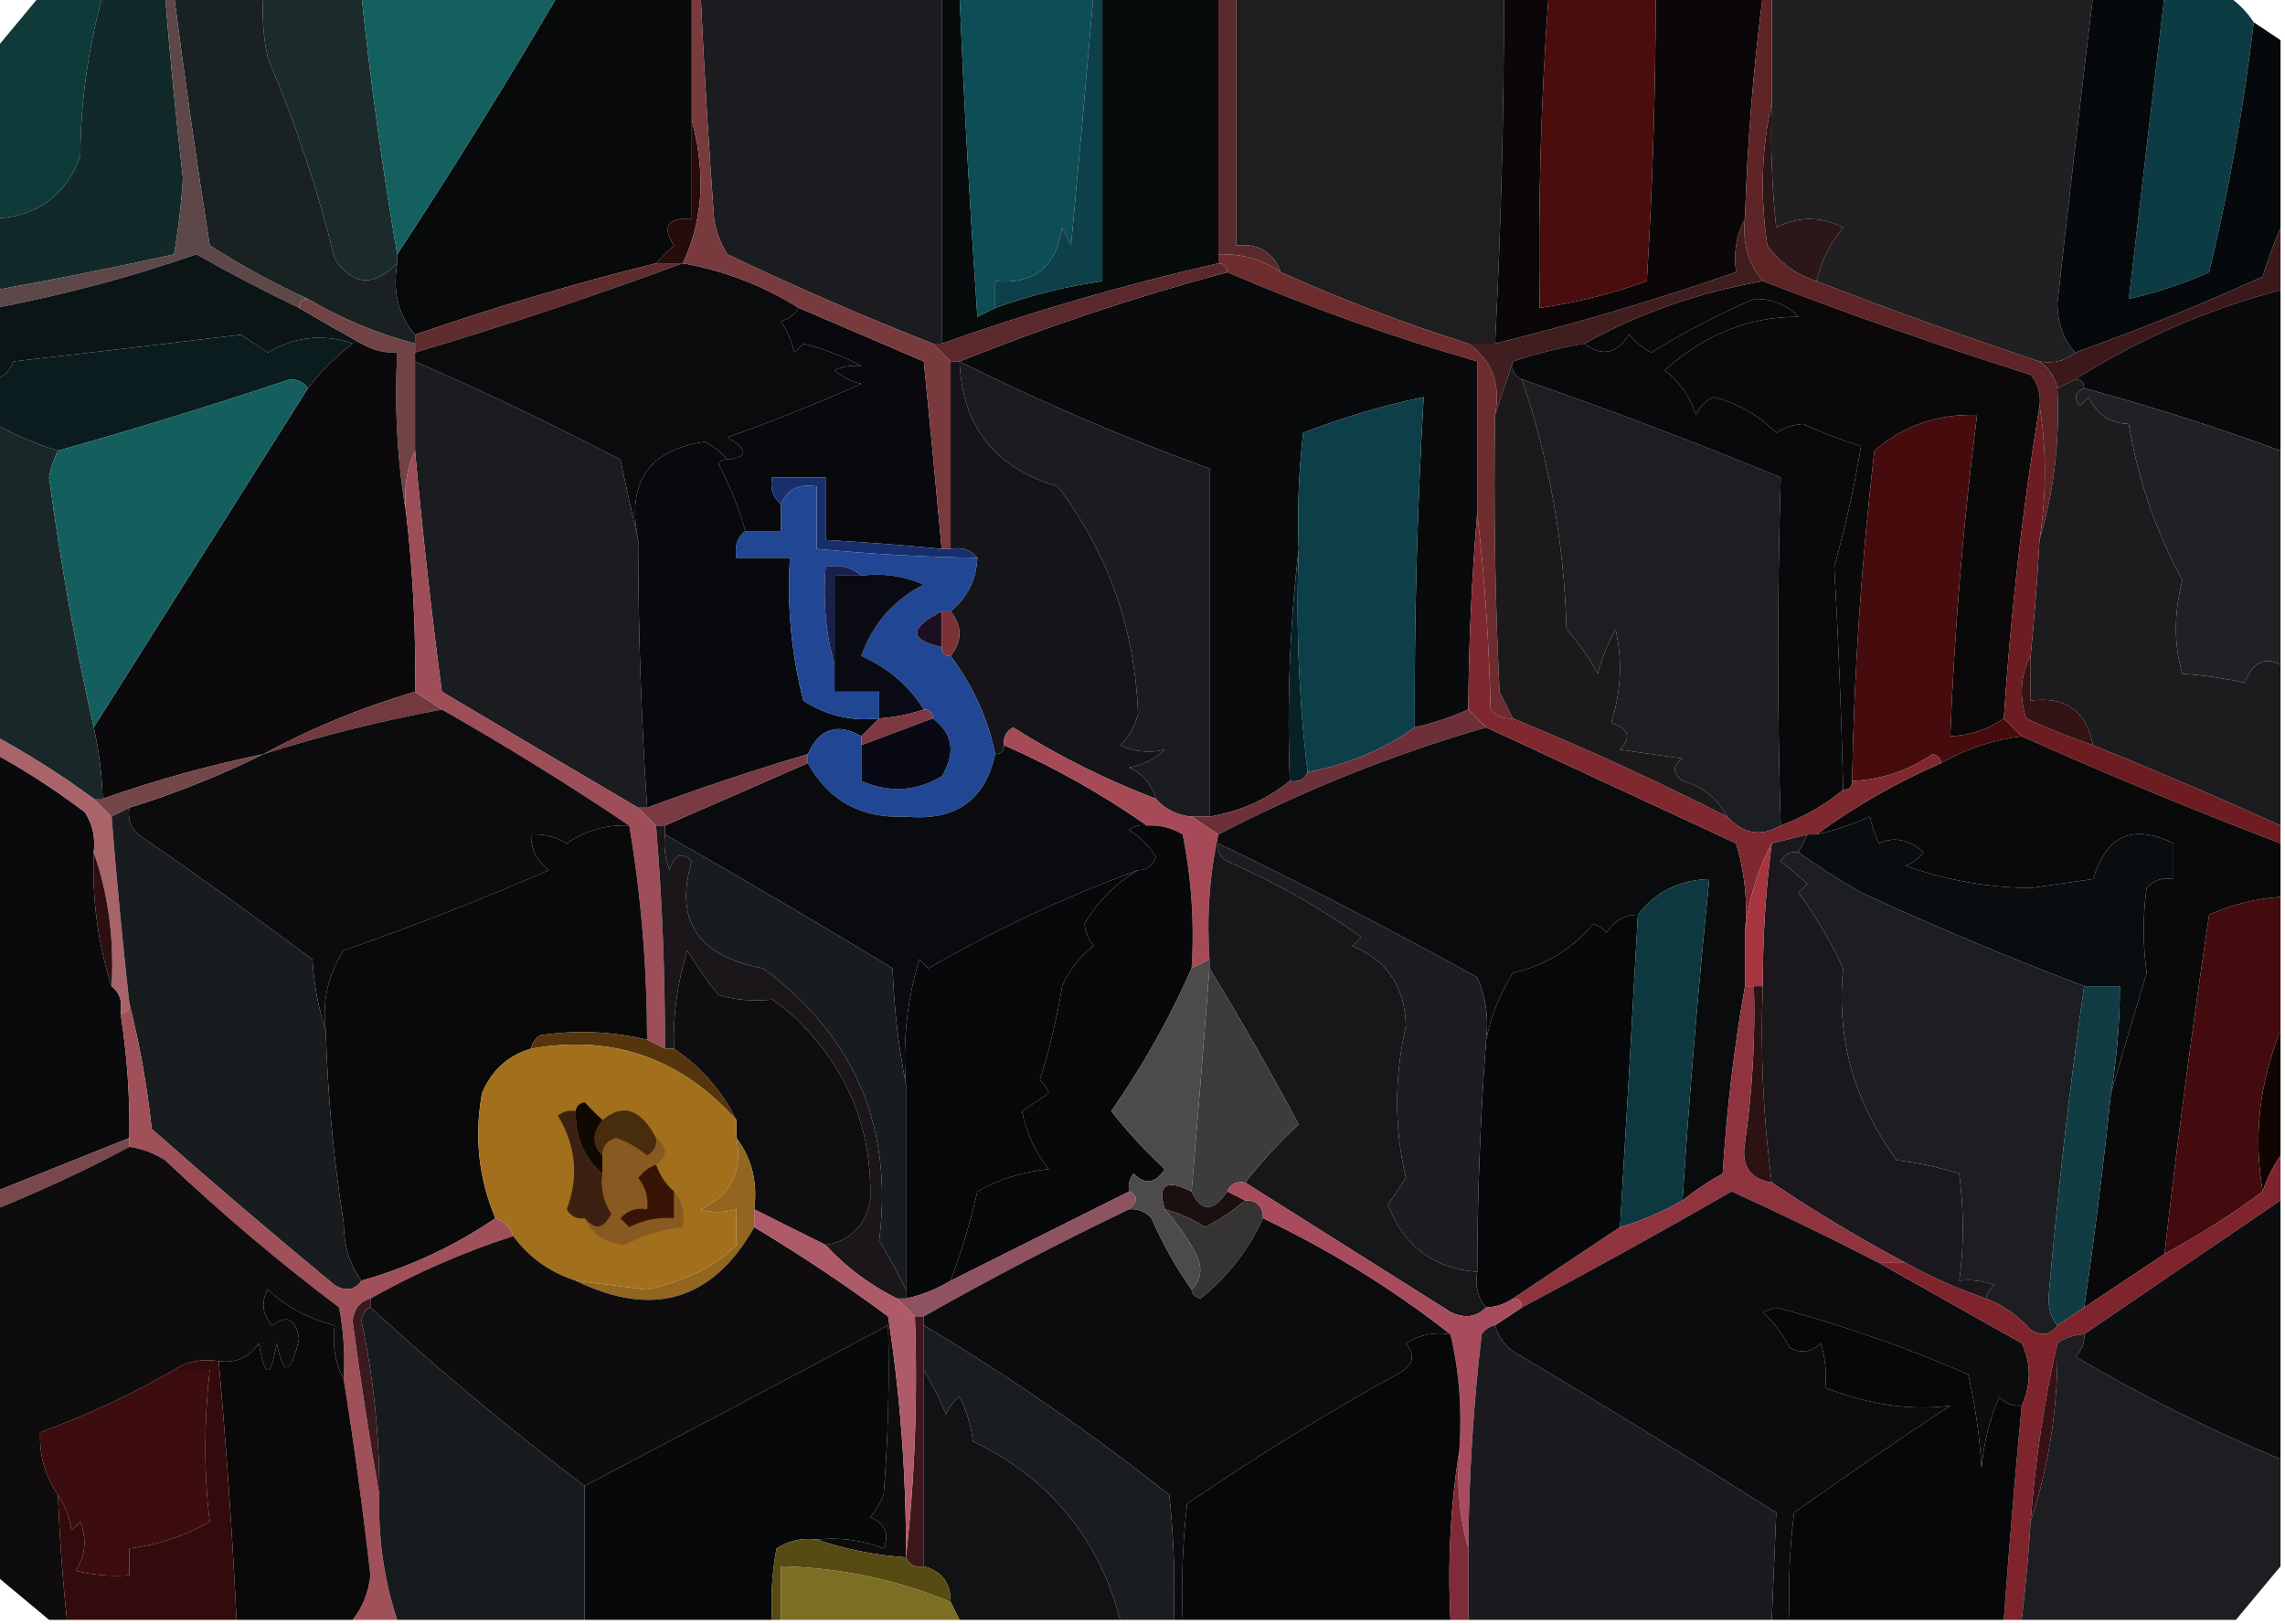 <?xml version="1.0" encoding="UTF-8"?>
<!DOCTYPE svg PUBLIC "-//W3C//DTD SVG 1.1//EN" "http://www.w3.org/Graphics/SVG/1.1/DTD/svg11.dtd">
<svg xmlns="http://www.w3.org/2000/svg" version="1.1" width="256px" height="182px" style="shape-rendering:geometricPrecision; text-rendering:geometricPrecision; image-rendering:optimizeQuality; fill-rule:evenodd; clip-rule:evenodd" xmlns:xlink="http://www.w3.org/1999/xlink">
<g><path style="opacity:1" fill="#1b2a2b" d="M 29.5,-0.5 C 33.167,-0.5 36.833,-0.5 40.5,-0.5C 41.531,9.341 42.864,19.008 44.5,28.5C 44.5,28.833 44.5,29.167 44.5,29.5C 41.867,32.182 39.533,32.015 37.5,29C 35.629,21.336 33.129,13.836 30,6.5C 29.503,4.19 29.337,1.857 29.5,-0.5 Z"/></g>
<g><path style="opacity:1" fill="#08090a" d="M 62.5,-0.5 C 67.5,-0.5 72.5,-0.5 77.5,-0.5C 77.5,4.167 77.5,8.833 77.5,13.5C 77.5,17.167 77.5,20.833 77.5,24.5C 74.795,24.38 74.129,25.38 75.5,27.5C 74.757,28.182 74.091,28.849 73.5,29.5C 64.381,31.762 55.381,34.428 46.5,37.5C 44.631,35.365 43.964,32.698 44.5,29.5C 44.5,29.167 44.5,28.833 44.5,28.5C 50.761,18.973 56.761,9.306 62.5,-0.5 Z"/></g>
<g><path style="opacity:1" fill="#1b1c20" d="M 78.5,-0.5 C 87.5,-0.5 96.5,-0.5 105.5,-0.5C 105.5,12.5 105.5,25.5 105.5,38.5C 105.167,38.5 104.833,38.5 104.5,38.5C 96.698,35.431 89.031,32.098 81.5,28.5C 80.719,27.271 80.219,25.938 80,24.5C 79.389,16.169 78.889,7.836 78.5,-0.5 Z"/></g>
<g><path style="opacity:1" fill="#070b0c" d="M 105.5,-0.5 C 106.167,-0.5 106.833,-0.5 107.5,-0.5C 108.006,11.503 108.673,23.503 109.5,35.5C 110.183,35.137 110.85,34.804 111.5,34.5C 115.397,33.09 119.397,32.09 123.5,31.5C 123.5,20.833 123.5,10.167 123.5,-0.5C 127.833,-0.5 132.167,-0.5 136.5,-0.5C 136.5,9.167 136.5,18.833 136.5,28.5C 136.5,28.833 136.5,29.167 136.5,29.5C 125.98,31.896 115.647,34.896 105.5,38.5C 105.5,25.5 105.5,12.5 105.5,-0.5 Z"/></g>
<g><path style="opacity:1" fill="#1e1d20" d="M 138.5,-0.5 C 148.5,-0.5 158.5,-0.5 168.5,-0.5C 168.5,12.511 168.166,25.511 167.5,38.5C 166.5,38.5 165.5,38.5 164.5,38.5C 157.315,36.218 150.315,33.551 143.5,30.5C 142.656,28.241 140.989,27.241 138.5,27.5C 138.5,18.167 138.5,8.833 138.5,-0.5 Z"/></g>
<g><path style="opacity:1" fill="#201f22" d="M 198.5,-0.5 C 210.5,-0.5 222.5,-0.5 234.5,-0.5C 233.115,10.979 231.782,22.479 230.5,34C 230.547,36.295 231.213,38.129 232.5,39.5C 231.432,40.434 230.099,40.768 228.5,40.5C 220.041,37.682 211.708,34.682 203.5,31.5C 204.014,29.302 205.014,27.302 206.5,25.5C 203.966,24.223 201.466,24.223 199,25.5C 198.501,20.845 198.334,16.178 198.5,11.5C 198.5,7.5 198.5,3.5 198.5,-0.5 Z"/></g>
<g><path style="opacity:0.992" fill="#0b3a43" d="M 242.5,-0.5 C 244.833,-0.5 247.167,-0.5 249.5,-0.5C 250.694,0.272 251.694,1.272 252.5,2.5C 251.39,11.939 249.723,21.273 247.5,30.5C 244.573,31.801 241.573,32.801 238.5,33.5C 239.833,22.167 241.167,10.833 242.5,-0.5 Z"/></g>
<g><path style="opacity:1" fill="#0d4d55" d="M 107.5,-0.5 C 112.5,-0.5 117.5,-0.5 122.5,-0.5C 121.685,8.996 120.851,18.329 120,27.5C 119.667,26.833 119.333,26.167 119,25.5C 118.325,29.898 115.825,31.898 111.5,31.5C 111.5,32.5 111.5,33.5 111.5,34.5C 110.85,34.804 110.183,35.137 109.5,35.5C 108.673,23.503 108.006,11.503 107.5,-0.5 Z"/></g>
<g><path style="opacity:1" fill="#06090b" d="M 234.5,-0.5 C 237.167,-0.5 239.833,-0.5 242.5,-0.5C 241.167,10.833 239.833,22.167 238.5,33.5C 241.573,32.801 244.573,31.801 247.5,30.5C 249.723,21.273 251.39,11.939 252.5,2.5C 253.5,3.167 254.5,3.833 255.5,4.5C 255.5,11.5 255.5,18.5 255.5,25.5C 254.776,27.218 254.109,29.052 253.5,31C 246.625,34.125 239.625,36.959 232.5,39.5C 231.213,38.129 230.547,36.295 230.5,34C 231.782,22.479 233.115,10.979 234.5,-0.5 Z"/></g>
<g><path style="opacity:1" fill="#0e3a39" d="M 4.5,-0.5 C 6.833,-0.5 9.167,-0.5 11.5,-0.5C 9.851,5.532 9.017,11.532 9,17.5C 7.407,21.887 4.241,24.221 -0.5,24.5C -0.5,18.167 -0.5,11.833 -0.5,5.5C 1.137,3.525 2.804,1.525 4.5,-0.5 Z"/></g>
<g><path style="opacity:1" fill="#0b0708" d="M 168.5,-0.5 C 170.167,-0.5 171.833,-0.5 173.5,-0.5C 172.639,11.144 172.305,22.81 172.5,34.5C 176.615,33.905 180.615,32.905 184.5,31.5C 185.15,20.846 185.484,10.179 185.5,-0.5C 189.5,-0.5 193.5,-0.5 197.5,-0.5C 196.421,7.798 195.755,16.131 195.5,24.5C 194.539,26.265 194.205,28.265 194.5,30.5C 185.593,33.581 176.593,36.248 167.5,38.5C 168.166,25.511 168.5,12.511 168.5,-0.5 Z"/></g>
<g><path style="opacity:1" fill="#4b0c0d" d="M 173.5,-0.5 C 177.5,-0.5 181.5,-0.5 185.5,-0.5C 185.484,10.179 185.15,20.846 184.5,31.5C 180.615,32.905 176.615,33.905 172.5,34.5C 172.305,22.81 172.639,11.144 173.5,-0.5 Z"/></g>
<g><path style="opacity:1" fill="#14605e" d="M 40.5,-0.5 C 47.833,-0.5 55.167,-0.5 62.5,-0.5C 56.761,9.306 50.761,18.973 44.5,28.5C 42.864,19.008 41.531,9.341 40.5,-0.5 Z"/></g>
<g><path style="opacity:1" fill="#582a2b" d="M 136.5,-0.5 C 137.167,-0.5 137.833,-0.5 138.5,-0.5C 138.5,8.833 138.5,18.167 138.5,27.5C 140.989,27.241 142.656,28.241 143.5,30.5C 141.442,29.067 139.108,28.4 136.5,28.5C 136.5,18.833 136.5,9.167 136.5,-0.5 Z"/></g>
<g><path style="opacity:1" fill="#112929" d="M 11.5,-0.5 C 13.833,-0.5 16.167,-0.5 18.5,-0.5C 19.042,6.339 19.709,13.172 20.5,20C 20.316,22.865 19.982,25.698 19.5,28.5C 12.85,29.963 6.183,31.297 -0.5,32.5C -0.5,29.833 -0.5,27.167 -0.5,24.5C 4.241,24.221 7.407,21.887 9,17.5C 9.017,11.532 9.851,5.532 11.5,-0.5 Z"/></g>
<g><path style="opacity:1" fill="#0d4049" d="M 122.5,-0.5 C 122.833,-0.5 123.167,-0.5 123.5,-0.5C 123.5,10.167 123.5,20.833 123.5,31.5C 119.397,32.09 115.397,33.09 111.5,34.5C 111.5,33.5 111.5,32.5 111.5,31.5C 115.825,31.898 118.325,29.898 119,25.5C 119.333,26.167 119.667,26.833 120,27.5C 120.851,18.329 121.685,8.996 122.5,-0.5 Z"/></g>
<g><path style="opacity:1" fill="#192123" d="M 19.5,-0.5 C 22.833,-0.5 26.167,-0.5 29.5,-0.5C 29.337,1.857 29.503,4.19 30,6.5C 33.129,13.836 35.629,21.336 37.5,29C 39.533,32.015 41.867,32.182 44.5,29.5C 43.964,32.698 44.631,35.365 46.5,37.5C 46.5,37.833 46.5,38.167 46.5,38.5C 42.277,37.389 38.277,35.722 34.5,33.5C 30.767,31.797 27.1,29.797 23.5,27.5C 22.036,18.18 20.702,8.847 19.5,-0.5 Z"/></g>
<g><path style="opacity:1" fill="#260c0b" d="M 77.5,13.5 C 78.164,15.81 78.497,18.31 78.5,21C 78.388,24.105 77.722,26.938 76.5,29.5C 75.5,29.5 74.5,29.5 73.5,29.5C 74.091,28.849 74.757,28.182 75.5,27.5C 74.129,25.38 74.795,24.38 77.5,24.5C 77.5,20.833 77.5,17.167 77.5,13.5 Z"/></g>
<g><path style="opacity:1" fill="#2b1618" d="M 198.5,11.5 C 198.334,16.178 198.501,20.845 199,25.5C 201.466,24.223 203.966,24.223 206.5,25.5C 205.014,27.302 204.014,29.302 203.5,31.5C 201.284,30.797 199.451,29.464 198,27.5C 197.183,21.984 197.349,16.65 198.5,11.5 Z"/></g>
<g><path style="opacity:1" fill="#5d4748" d="M 18.5,-0.5 C 18.833,-0.5 19.167,-0.5 19.5,-0.5C 20.702,8.847 22.036,18.18 23.5,27.5C 27.1,29.797 30.767,31.797 34.5,33.5C 33.833,33.5 33.5,33.833 33.5,34.5C 29.615,32.64 25.781,30.64 22,28.5C 14.661,31.043 7.161,33.043 -0.5,34.5C -0.5,33.833 -0.5,33.167 -0.5,32.5C 6.183,31.297 12.85,29.963 19.5,28.5C 19.982,25.698 20.316,22.865 20.5,20C 19.709,13.172 19.042,6.339 18.5,-0.5 Z"/></g>
<g><path style="opacity:1" fill="#602d2f" d="M 73.5,29.5 C 74.5,29.5 75.5,29.5 76.5,29.5C 66.68,33.128 56.681,36.461 46.5,39.5C 46.5,39.167 46.5,38.833 46.5,38.5C 46.5,38.167 46.5,37.833 46.5,37.5C 55.381,34.428 64.381,31.762 73.5,29.5 Z"/></g>
<g><path style="opacity:1" fill="#0b1515" d="M 33.5,34.5 C 35.875,35.902 38.209,37.235 40.5,38.5C 40.167,38.5 39.833,38.5 39.5,38.5C 36.237,37.36 33.071,37.694 30,39.5C 29,38.833 28,38.167 27,37.5C 18.553,38.524 10.053,39.524 1.5,40.5C 1.145,41.522 0.478,42.189 -0.5,42.5C -0.5,39.833 -0.5,37.167 -0.5,34.5C 7.161,33.043 14.661,31.043 22,28.5C 25.781,30.64 29.615,32.64 33.5,34.5 Z"/></g>
<g><path style="opacity:1" fill="#3b191a" d="M 255.5,25.5 C 255.5,27.833 255.5,30.167 255.5,32.5C 247.238,34.69 239.572,38.023 232.5,42.5C 231.833,42.833 231.167,43.167 230.5,43.5C 230.218,42.222 229.551,41.222 228.5,40.5C 230.099,40.768 231.432,40.434 232.5,39.5C 239.625,36.959 246.625,34.125 253.5,31C 254.109,29.052 254.776,27.218 255.5,25.5 Z"/></g>
<g><path style="opacity:1" fill="#5e2426" d="M 197.5,-0.5 C 197.833,-0.5 198.167,-0.5 198.5,-0.5C 198.5,3.5 198.5,7.5 198.5,11.5C 197.349,16.65 197.183,21.984 198,27.5C 199.451,29.464 201.284,30.797 203.5,31.5C 211.708,34.682 220.041,37.682 228.5,40.5C 229.551,41.222 230.218,42.222 230.5,43.5C 230.784,49.417 230.117,55.084 228.5,60.5C 229.293,55.327 229.293,50.327 228.5,45.5C 228.67,44.178 228.337,43.011 227.5,42C 217.311,38.772 207.311,35.272 197.5,31.5C 195.852,29.544 195.185,27.211 195.5,24.5C 195.755,16.131 196.421,7.798 197.5,-0.5 Z"/></g>
<g><path style="opacity:1" fill="#6f2c2f" d="M 136.5,29.5 C 136.5,29.167 136.5,28.833 136.5,28.5C 139.108,28.4 141.442,29.067 143.5,30.5C 150.315,33.551 157.315,36.218 164.5,38.5C 167.171,40.347 168.171,43.014 167.5,46.5C 167.334,56.839 167.5,67.172 168,77.5C 168.513,78.527 169.013,79.527 169.5,80.5C 168.504,80.586 167.671,80.252 167,79.5C 166.829,71.989 166.329,64.655 165.5,57.5C 165.5,51.833 165.5,46.167 165.5,40.5C 155.996,37.776 146.663,34.442 137.5,30.5C 137.5,29.833 137.167,29.5 136.5,29.5 Z"/></g>
<g><path style="opacity:1" fill="#08080d" d="M 89.5,34.5 C 94.145,36.488 98.812,38.488 103.5,40.5C 104.2,47.555 104.867,54.555 105.5,61.5C 101.176,61.073 96.842,60.739 92.5,60.5C 92.5,58.167 92.5,55.833 92.5,53.5C 90.5,53.5 88.5,53.5 86.5,53.5C 86.263,54.791 86.596,55.791 87.5,56.5C 87.5,57.5 87.5,58.5 87.5,59.5C 86.167,59.5 84.833,59.5 83.5,59.5C 82.781,56.928 81.781,54.428 80.5,52C 80.728,51.601 81.062,51.435 81.5,51.5C 83.842,51.225 83.842,50.392 81.5,49C 86.625,47.184 91.625,45.184 96.5,43C 95.376,42.751 94.376,42.251 93.5,41.5C 94.262,41.089 95.262,40.923 96.5,41C 94.447,39.92 92.28,39.086 90,38.5C 89.667,38.833 89.333,39.167 89,39.5C 88.691,38.234 88.191,37.067 87.5,36C 88.416,35.722 89.082,35.222 89.5,34.5 Z"/></g>
<g><path style="opacity:1" fill="#0b0809" d="M 197.5,31.5 C 207.311,35.272 217.311,38.772 227.5,42C 228.337,43.011 228.67,44.178 228.5,45.5C 226.592,57.095 225.259,68.762 224.5,80.5C 222.703,81.73 220.703,82.396 218.5,82.5C 218.972,70.446 219.972,58.446 221.5,46.5C 217.077,46.362 213.244,47.695 210,50.5C 208.559,62.796 207.725,75.129 207.5,87.5C 207.5,88.167 207.167,88.5 206.5,88.5C 206.299,80.067 205.966,71.733 205.5,63.5C 206.81,58.791 207.81,54.291 208.5,50C 206.285,49.31 204.118,48.476 202,47.5C 200.893,47.585 199.893,47.919 199,48.5C 197.039,46.526 194.705,45.193 192,44.5C 191.055,44.905 190.388,45.572 190,46.5C 189.347,44.436 188.18,42.769 186.5,41.5C 190.968,37.469 195.968,35.469 201.5,35.5C 200.148,34.104 198.481,33.437 196.5,33.5C 192.523,35.215 188.689,37.215 185,39.5C 184.05,38.978 183.216,38.311 182.5,37.5C 181.12,39.666 179.453,39.999 177.5,38.5C 183.699,35.078 190.366,32.745 197.5,31.5 Z"/></g>
<g><path style="opacity:1" fill="#714344" d="M 33.5,34.5 C 33.5,33.833 33.833,33.5 34.5,33.5C 38.277,35.722 42.277,37.389 46.5,38.5C 46.5,38.833 46.5,39.167 46.5,39.5C 46.5,39.833 46.5,40.167 46.5,40.5C 46.5,43.833 46.5,47.167 46.5,50.5C 45.532,52.607 45.198,54.941 45.5,57.5C 44.51,51.69 44.177,45.69 44.5,39.5C 43.041,39.567 41.708,39.234 40.5,38.5C 38.209,37.235 35.875,35.902 33.5,34.5 Z"/></g>
<g><path style="opacity:1" fill="#090a0c" d="M 137.5,30.5 C 146.663,34.442 155.996,37.776 165.5,40.5C 165.5,46.167 165.5,51.833 165.5,57.5C 164.882,64.817 164.549,72.151 164.5,79.5C 162.579,80.363 160.579,81.029 158.5,81.5C 158.449,69.153 158.783,56.82 159.5,44.5C 154.949,45.432 150.449,46.766 146,48.5C 145.501,52.821 145.334,57.154 145.5,61.5C 144.507,69.984 144.174,78.651 144.5,87.5C 141.947,89.584 138.947,90.917 135.5,91.5C 135.5,78.5 135.5,65.5 135.5,52.5C 125.885,49.022 116.551,45.022 107.5,40.5C 117.204,36.599 127.204,33.265 137.5,30.5 Z"/></g>
<g><path style="opacity:1" fill="#401d1f" d="M 195.5,24.5 C 195.185,27.211 195.852,29.544 197.5,31.5C 190.366,32.745 183.699,35.078 177.5,38.5C 174.779,38.963 172.112,39.63 169.5,40.5C 168.833,42.5 168.167,44.5 167.5,46.5C 168.171,43.014 167.171,40.347 164.5,38.5C 165.5,38.5 166.5,38.5 167.5,38.5C 176.593,36.248 185.593,33.581 194.5,30.5C 194.205,28.265 194.539,26.265 195.5,24.5 Z"/></g>
<g><path style="opacity:1" fill="#0a0a0c" d="M 255.5,32.5 C 255.5,38.5 255.5,44.5 255.5,50.5C 248.272,47.859 240.939,45.526 233.5,43.5C 233.5,42.833 233.167,42.5 232.5,42.5C 239.572,38.023 247.238,34.69 255.5,32.5 Z"/></g>
<g><path style="opacity:1" fill="#0b1c1e" d="M 39.5,38.5 C 37.597,39.947 35.93,41.614 34.5,43.5C 34.083,42.876 33.416,42.543 32.5,42.5C 23.892,45.378 15.226,48.045 6.5,50.5C 4.02,49.758 1.687,48.758 -0.5,47.5C -0.5,45.833 -0.5,44.167 -0.5,42.5C 0.478,42.189 1.145,41.522 1.5,40.5C 10.053,39.524 18.553,38.524 27,37.5C 28,38.167 29,38.833 30,39.5C 33.071,37.694 36.237,37.36 39.5,38.5 Z"/></g>
<g><path style="opacity:1" fill="#0b0b0d" d="M 76.5,29.5 C 81.144,30.32 85.477,31.987 89.5,34.5C 89.082,35.222 88.416,35.722 87.5,36C 88.191,37.067 88.691,38.234 89,39.5C 89.333,39.167 89.667,38.833 90,38.5C 92.28,39.086 94.447,39.92 96.5,41C 95.262,40.923 94.262,41.089 93.5,41.5C 94.376,42.251 95.376,42.751 96.5,43C 91.625,45.184 86.625,47.184 81.5,49C 83.842,50.392 83.842,51.225 81.5,51.5C 80.828,50.733 79.995,50.066 79,49.5C 72.663,50.394 70.163,54.06 71.5,60.5C 70.834,57.642 70.167,54.642 69.5,51.5C 61.933,47.549 54.266,43.883 46.5,40.5C 46.5,40.167 46.5,39.833 46.5,39.5C 56.681,36.461 66.68,33.128 76.5,29.5 Z"/></g>
<g><path style="opacity:1" fill="#5b282b" d="M 136.5,29.5 C 137.167,29.5 137.5,29.833 137.5,30.5C 127.204,33.265 117.204,36.599 107.5,40.5C 107.167,40.5 106.833,40.5 106.5,40.5C 105.833,39.833 105.167,39.167 104.5,38.5C 104.833,38.5 105.167,38.5 105.5,38.5C 115.647,34.896 125.98,31.896 136.5,29.5 Z"/></g>
<g><path style="opacity:1" fill="#0b090b" d="M 39.5,38.5 C 39.833,38.5 40.167,38.5 40.5,38.5C 41.708,39.234 43.041,39.567 44.5,39.5C 44.177,45.69 44.51,51.69 45.5,57.5C 46.276,64.137 46.609,70.804 46.5,77.5C 40.515,79.267 34.848,81.6 29.5,84.5C 23.38,85.763 17.38,87.429 11.5,89.5C 11.425,86.794 11.092,84.127 10.5,81.5C 18.5,68.833 26.5,56.167 34.5,43.5C 35.93,41.614 37.597,39.947 39.5,38.5 Z"/></g>
<g><path style="opacity:1" fill="#1a1c1f" d="M 46.5,40.5 C 54.266,43.883 61.933,47.549 69.5,51.5C 70.167,54.642 70.834,57.642 71.5,60.5C 71.501,70.514 71.834,80.514 72.5,90.5C 72.167,90.5 71.833,90.5 71.5,90.5C 64.201,86.221 56.868,81.888 49.5,77.5C 48.319,68.513 47.319,59.513 46.5,50.5C 46.5,47.167 46.5,43.833 46.5,40.5 Z"/></g>
<g><path style="opacity:1" fill="#1d1e22" d="M 170.5,42.5 C 180.245,45.869 189.912,49.536 199.5,53.5C 199.113,66.63 199.113,79.63 199.5,92.5C 197.32,93.794 195.32,93.461 193.5,91.5C 192.439,89.468 190.772,88.134 188.5,87.5C 187.359,86.575 187.359,85.741 188.5,85C 186.167,84.667 183.833,84.333 181.5,84C 182.815,82.605 182.481,81.605 180.5,81C 181.622,77.591 181.789,74.091 181,70.5C 180.138,72.087 179.471,73.754 179,75.5C 178.028,73.695 176.861,72.028 175.5,70.5C 175.241,60.867 173.574,51.533 170.5,42.5 Z"/></g>
<g><path style="opacity:1" fill="#1c191b" d="M 169.5,40.5 C 169.328,41.492 169.662,42.158 170.5,42.5C 173.574,51.533 175.241,60.867 175.5,70.5C 176.861,72.028 178.028,73.695 179,75.5C 179.471,73.754 180.138,72.087 181,70.5C 181.789,74.091 181.622,77.591 180.5,81C 182.481,81.605 182.815,82.605 181.5,84C 183.833,84.333 186.167,84.667 188.5,85C 187.359,85.741 187.359,86.575 188.5,87.5C 190.772,88.134 192.439,89.468 193.5,91.5C 185.692,87.538 177.692,83.871 169.5,80.5C 169.013,79.527 168.513,78.527 168,77.5C 167.5,67.172 167.334,56.839 167.5,46.5C 168.167,44.5 168.833,42.5 169.5,40.5 Z"/></g>
<g><path style="opacity:1" fill="#1c1b1e" d="M 232.5,42.5 C 233.167,42.5 233.5,42.833 233.5,43.5C 232.475,43.897 232.308,44.563 233,45.5C 233.333,45.167 233.667,44.833 234,44.5C 234.908,46.439 236.408,47.439 238.5,47.5C 239.491,53.609 241.491,59.443 244.5,65C 243.542,68.757 243.542,72.257 244.5,75.5C 246.796,75.653 249.129,75.987 251.5,76.5C 252.368,74.204 253.702,73.537 255.5,74.5C 255.5,80.5 255.5,86.5 255.5,92.5C 248.554,89.349 241.554,86.349 234.5,83.5C 233.757,79.664 231.424,77.997 227.5,78.5C 227.5,76.833 227.5,75.167 227.5,73.5C 227.927,69.176 228.261,64.842 228.5,60.5C 230.117,55.084 230.784,49.417 230.5,43.5C 231.167,43.167 231.833,42.833 232.5,42.5 Z"/></g>
<g><path style="opacity:1" fill="#783a3d" d="M 77.5,-0.5 C 77.833,-0.5 78.167,-0.5 78.5,-0.5C 78.889,7.836 79.389,16.169 80,24.5C 80.219,25.938 80.719,27.271 81.5,28.5C 89.031,32.098 96.698,35.431 104.5,38.5C 105.167,39.167 105.833,39.833 106.5,40.5C 106.5,47.5 106.5,54.5 106.5,61.5C 106.167,61.5 105.833,61.5 105.5,61.5C 104.867,54.555 104.2,47.555 103.5,40.5C 98.812,38.488 94.145,36.488 89.5,34.5C 85.477,31.987 81.144,30.32 76.5,29.5C 77.722,26.938 78.388,24.105 78.5,21C 78.497,18.31 78.164,15.81 77.5,13.5C 77.5,8.833 77.5,4.167 77.5,-0.5 Z"/></g>
<g><path style="opacity:1" fill="#1a2729" d="M -0.5,47.5 C 1.687,48.758 4.02,49.758 6.5,50.5C 6.018,51.416 5.685,52.416 5.5,53.5C 6.777,63.036 8.443,72.37 10.5,81.5C 11.092,84.127 11.425,86.794 11.5,89.5C 11.167,89.5 10.833,89.5 10.5,89.5C 6.974,86.906 3.308,84.573 -0.5,82.5C -0.5,70.833 -0.5,59.167 -0.5,47.5 Z"/></g>
<g><path style="opacity:1" fill="#1b1c20" d="M 107.5,40.5 C 116.551,45.022 125.885,49.022 135.5,52.5C 135.5,65.5 135.5,78.5 135.5,91.5C 134.833,91.5 134.167,91.5 133.5,91.5C 131.847,91.34 130.514,90.674 129.5,89.5C 129.056,87.887 128.056,86.72 126.5,86C 128.044,85.71 129.377,85.044 130.5,84C 128.775,84.409 127.108,84.242 125.5,83.5C 126.489,82.532 127.156,81.365 127.5,80C 127.164,70.49 124.164,61.99 118.5,54.5C 111.458,52.433 107.792,47.767 107.5,40.5 Z"/></g>
<g><path style="opacity:1" fill="#145f5e" d="M 34.5,43.5 C 26.5,56.167 18.5,68.833 10.5,81.5C 8.443,72.37 6.777,63.036 5.5,53.5C 5.685,52.416 6.018,51.416 6.5,50.5C 15.226,48.045 23.892,45.378 32.5,42.5C 33.416,42.543 34.083,42.876 34.5,43.5 Z"/></g>
<g><path style="opacity:1" fill="#08090c" d="M 81.5,51.5 C 81.062,51.435 80.728,51.601 80.5,52C 81.781,54.428 82.781,56.928 83.5,59.5C 82.596,60.209 82.263,61.209 82.5,62.5C 84.5,62.5 86.5,62.5 88.5,62.5C 88.161,67.93 88.661,73.264 90,78.5C 92.564,80.179 95.398,80.846 98.5,80.5C 97.833,81.167 97.167,81.833 96.5,82.5C 93.803,80.955 91.803,81.621 90.5,84.5C 84.375,86.319 78.375,88.319 72.5,90.5C 71.834,80.514 71.501,70.514 71.5,60.5C 70.163,54.06 72.663,50.394 79,49.5C 79.995,50.066 80.828,50.733 81.5,51.5 Z"/></g>
<g><path style="opacity:1" fill="#151418" d="M 106.5,40.5 C 106.833,40.5 107.167,40.5 107.5,40.5C 107.792,47.767 111.458,52.433 118.5,54.5C 124.164,61.99 127.164,70.49 127.5,80C 127.156,81.365 126.489,82.532 125.5,83.5C 127.108,84.242 128.775,84.409 130.5,84C 129.377,85.044 128.044,85.71 126.5,86C 128.056,86.72 129.056,87.887 129.5,89.5C 123.91,87.372 118.577,84.705 113.5,81.5C 112.702,81.957 112.369,82.624 112.5,83.5C 112.5,84.167 112.167,84.5 111.5,84.5C 110.668,80.499 109.001,76.832 106.5,73.5C 107.833,71.833 107.833,70.167 106.5,68.5C 108.385,66.947 109.385,64.947 109.5,62.5C 108.791,61.596 107.791,61.263 106.5,61.5C 106.5,54.5 106.5,47.5 106.5,40.5 Z"/></g>
<g><path style="opacity:1" fill="#0c3f48" d="M 158.5,81.5 C 154.937,84.024 150.937,85.691 146.5,86.5C 145.507,78.35 145.174,70.017 145.5,61.5C 145.334,57.154 145.501,52.821 146,48.5C 150.449,46.766 154.949,45.432 159.5,44.5C 158.783,56.82 158.449,69.153 158.5,81.5 Z"/></g>
<g><path style="opacity:1" fill="#202124" d="M 233.5,43.5 C 240.939,45.526 248.272,47.859 255.5,50.5C 255.5,58.5 255.5,66.5 255.5,74.5C 253.702,73.537 252.368,74.204 251.5,76.5C 249.129,75.987 246.796,75.653 244.5,75.5C 243.542,72.257 243.542,68.757 244.5,65C 241.491,59.443 239.491,53.609 238.5,47.5C 236.408,47.439 234.908,46.439 234,44.5C 233.667,44.833 233.333,45.167 233,45.5C 232.308,44.563 232.475,43.897 233.5,43.5 Z"/></g>
<g><path style="opacity:1" fill="#192e6c" d="M 105.5,61.5 C 105.833,61.5 106.167,61.5 106.5,61.5C 107.791,61.263 108.791,61.596 109.5,62.5C 103.484,62.407 97.484,62.074 91.5,61.5C 91.5,59.167 91.5,56.833 91.5,54.5C 89.517,54.157 88.183,54.824 87.5,56.5C 86.596,55.791 86.263,54.791 86.5,53.5C 88.5,53.5 90.5,53.5 92.5,53.5C 92.5,55.833 92.5,58.167 92.5,60.5C 96.842,60.739 101.176,61.073 105.5,61.5 Z"/></g>
<g><path style="opacity:1" fill="#062227" d="M 145.5,61.5 C 145.174,70.017 145.507,78.35 146.5,86.5C 146.158,87.338 145.492,87.672 144.5,87.5C 144.174,78.651 144.507,69.984 145.5,61.5 Z"/></g>
<g><path style="opacity:1" fill="#214693" d="M 109.5,62.5 C 109.385,64.947 108.385,66.947 106.5,68.5C 106.167,68.5 105.833,68.5 105.5,68.5C 101.835,70.374 101.835,71.707 105.5,72.5C 105.5,73.167 105.833,73.5 106.5,73.5C 109.001,76.832 110.668,80.499 111.5,84.5C 110.371,89.691 107.037,92.024 101.5,91.5C 96.493,91.737 92.827,89.737 90.5,85.5C 90.5,85.167 90.5,84.833 90.5,84.5C 91.803,81.621 93.803,80.955 96.5,82.5C 96.5,82.833 96.5,83.167 96.5,83.5C 96.5,84.833 96.5,86.167 96.5,87.5C 99.604,88.864 102.604,88.698 105.5,87C 107.1,84.36 106.766,82.193 104.5,80.5C 104.5,79.833 104.167,79.5 103.5,79.5C 101.847,76.856 99.513,74.856 96.5,73.5C 97.774,69.894 100.107,67.227 103.5,65.5C 101.257,64.526 98.924,64.192 96.5,64.5C 95.432,63.566 94.099,63.232 92.5,63.5C 92.185,67.371 92.518,71.038 93.5,74.5C 93.5,75.5 93.5,76.5 93.5,77.5C 95.167,77.5 96.833,77.5 98.5,77.5C 98.5,78.5 98.5,79.5 98.5,80.5C 95.398,80.846 92.564,80.179 90,78.5C 88.661,73.264 88.161,67.93 88.5,62.5C 86.5,62.5 84.5,62.5 82.5,62.5C 82.263,61.209 82.596,60.209 83.5,59.5C 84.833,59.5 86.167,59.5 87.5,59.5C 87.5,58.5 87.5,57.5 87.5,56.5C 88.183,54.824 89.517,54.157 91.5,54.5C 91.5,56.833 91.5,59.167 91.5,61.5C 97.484,62.074 103.484,62.407 109.5,62.5 Z"/></g>
<g><path style="opacity:1" fill="#18204c" d="M 96.5,64.5 C 95.5,64.5 94.5,64.5 93.5,64.5C 93.5,67.833 93.5,71.167 93.5,74.5C 92.518,71.038 92.185,67.371 92.5,63.5C 94.099,63.232 95.432,63.566 96.5,64.5 Z"/></g>
<g><path style="opacity:1" fill="#090a14" d="M 96.5,64.5 C 98.924,64.192 101.257,64.526 103.5,65.5C 100.107,67.227 97.774,69.894 96.5,73.5C 99.513,74.856 101.847,76.856 103.5,79.5C 101.883,80.038 100.216,80.371 98.5,80.5C 98.5,79.5 98.5,78.5 98.5,77.5C 96.833,77.5 95.167,77.5 93.5,77.5C 93.5,76.5 93.5,75.5 93.5,74.5C 93.5,71.167 93.5,67.833 93.5,64.5C 94.5,64.5 95.5,64.5 96.5,64.5 Z"/></g>
<g><path style="opacity:1" fill="#460c0d" d="M 224.5,80.5 C 225.167,81.167 225.833,81.833 226.5,82.5C 223.257,82.914 220.257,83.914 217.5,85.5C 217.44,84.957 217.107,84.624 216.5,84.5C 213.766,86.371 210.766,87.371 207.5,87.5C 207.725,75.129 208.559,62.796 210,50.5C 213.244,47.695 217.077,46.362 221.5,46.5C 219.972,58.446 218.972,70.446 218.5,82.5C 220.703,82.396 222.703,81.73 224.5,80.5 Z"/></g>
<g><path style="opacity:1" fill="#6d1d21" d="M 228.5,45.5 C 229.293,50.327 229.293,55.327 228.5,60.5C 228.261,64.842 227.927,69.176 227.5,73.5C 226.371,75.628 226.204,77.962 227,80.5C 229.45,81.642 231.95,82.642 234.5,83.5C 241.554,86.349 248.554,89.349 255.5,92.5C 255.5,93.167 255.5,93.833 255.5,94.5C 245.715,90.773 236.048,86.773 226.5,82.5C 225.833,81.833 225.167,81.167 224.5,80.5C 225.259,68.762 226.592,57.095 228.5,45.5 Z"/></g>
<g><path style="opacity:1" fill="#1d0f22" d="M 105.5,68.5 C 105.5,69.833 105.5,71.167 105.5,72.5C 101.835,71.707 101.835,70.374 105.5,68.5 Z"/></g>
<g><path style="opacity:1" fill="#7b3135" d="M 105.5,68.5 C 105.833,68.5 106.167,68.5 106.5,68.5C 107.833,70.167 107.833,71.833 106.5,73.5C 105.833,73.5 105.5,73.167 105.5,72.5C 105.5,71.167 105.5,69.833 105.5,68.5 Z"/></g>
<g><path style="opacity:1" fill="#723a3e" d="M 46.5,77.5 C 47.5,78.167 48.5,78.833 49.5,79.5C 42.727,80.758 36.06,82.425 29.5,84.5C 34.848,81.6 40.515,79.267 46.5,77.5 Z"/></g>
<g><path style="opacity:1" fill="#9e4e58" d="M 46.5,50.5 C 47.319,59.513 48.319,68.513 49.5,77.5C 56.868,81.888 64.201,86.221 71.5,90.5C 72.167,91.167 72.833,91.833 73.5,92.5C 74.185,100.816 74.519,109.149 74.5,117.5C 73.833,117.167 73.167,116.833 72.5,116.5C 72.483,108.299 71.817,100.299 70.5,92.5C 63.704,87.93 56.704,83.597 49.5,79.5C 48.5,78.833 47.5,78.167 46.5,77.5C 46.609,70.804 46.276,64.137 45.5,57.5C 45.198,54.941 45.532,52.607 46.5,50.5 Z"/></g>
<g><path style="opacity:1" fill="#341316" d="M 227.5,73.5 C 227.5,75.167 227.5,76.833 227.5,78.5C 231.424,77.997 233.757,79.664 234.5,83.5C 231.95,82.642 229.45,81.642 227,80.5C 226.204,77.962 226.371,75.628 227.5,73.5 Z"/></g>
<g><path style="opacity:1" fill="#7d3841" d="M 103.5,79.5 C 104.167,79.5 104.5,79.833 104.5,80.5C 101.838,81.499 99.172,82.499 96.5,83.5C 96.5,83.167 96.5,82.833 96.5,82.5C 97.167,81.833 97.833,81.167 98.5,80.5C 100.216,80.371 101.883,80.038 103.5,79.5 Z"/></g>
<g><path style="opacity:1" fill="#08090b" d="M 206.5,88.5 C 204.465,90.195 202.132,91.528 199.5,92.5C 199.113,79.63 199.113,66.63 199.5,53.5C 189.912,49.536 180.245,45.869 170.5,42.5C 169.662,42.158 169.328,41.492 169.5,40.5C 172.112,39.63 174.779,38.963 177.5,38.5C 179.453,39.999 181.12,39.666 182.5,37.5C 183.216,38.311 184.05,38.978 185,39.5C 188.689,37.215 192.523,35.215 196.5,33.5C 198.481,33.437 200.148,34.104 201.5,35.5C 195.968,35.469 190.968,37.469 186.5,41.5C 188.18,42.769 189.347,44.436 190,46.5C 190.388,45.572 191.055,44.905 192,44.5C 194.705,45.193 197.039,46.526 199,48.5C 199.893,47.919 200.893,47.585 202,47.5C 204.118,48.476 206.285,49.31 208.5,50C 207.81,54.291 206.81,58.791 205.5,63.5C 205.966,71.733 206.299,80.067 206.5,88.5 Z"/></g>
<g><path style="opacity:1" fill="#0c0b0d" d="M 49.5,79.5 C 56.704,83.597 63.704,87.93 70.5,92.5C 67.951,92.387 65.618,93.054 63.5,94.5C 62.264,93.754 60.931,93.421 59.5,93.5C 59.48,95.143 60.147,96.476 61.5,97.5C 53.917,100.794 46.251,103.794 38.5,106.5C 36.74,109.212 36.073,112.212 36.5,115.5C 35.683,113.031 35.183,110.365 35,107.5C 28.588,102.711 22.088,98.044 15.5,93.5C 14.614,92.675 14.281,91.675 14.5,90.5C 19.735,88.871 24.735,86.871 29.5,84.5C 36.06,82.425 42.727,80.758 49.5,79.5 Z"/></g>
<g><path style="opacity:1" fill="#080914" d="M 104.5,80.5 C 106.766,82.193 107.1,84.36 105.5,87C 102.604,88.698 99.604,88.864 96.5,87.5C 96.5,86.167 96.5,84.833 96.5,83.5C 99.172,82.499 101.838,81.499 104.5,80.5 Z"/></g>
<g><path style="opacity:1" fill="#09090a" d="M 226.5,82.5 C 236.048,86.773 245.715,90.773 255.5,94.5C 255.5,96.5 255.5,98.5 255.5,100.5C 252.67,100.694 250.004,101.361 247.5,102.5C 245.616,115.138 243.949,127.805 242.5,140.5C 239.5,142.5 236.5,144.5 233.5,146.5C 234.664,138.522 235.664,130.522 236.5,122.5C 237.796,118.069 239.129,113.569 240.5,109C 240.06,105.773 240.06,102.606 240.5,99.5C 241.325,98.614 242.325,98.281 243.5,98.5C 243.5,97.167 243.5,95.833 243.5,94.5C 238.965,92.266 235.965,93.599 234.5,98.5C 232.167,98.833 229.833,99.167 227.5,99.5C 222.65,99.448 217.983,98.615 213.5,97C 214.308,96.692 214.975,96.192 215.5,95.5C 213.862,94.042 212.195,93.708 210.5,94.5C 210.002,93.397 209.669,92.397 209.5,91.5C 207.55,92.372 205.55,93.039 203.5,93.5C 207.838,90.329 212.504,87.662 217.5,85.5C 220.257,83.914 223.257,82.914 226.5,82.5 Z"/></g>
<g><path style="opacity:1" fill="#734647" d="M 29.5,84.5 C 24.735,86.871 19.735,88.871 14.5,90.5C 13.833,90.833 13.167,91.167 12.5,91.5C 11.833,90.833 11.167,90.167 10.5,89.5C 10.833,89.5 11.167,89.5 11.5,89.5C 17.38,87.429 23.38,85.763 29.5,84.5 Z"/></g>
<g><path style="opacity:1" fill="#6d3039" d="M 164.5,79.5 C 165.167,80.167 165.833,80.833 166.5,81.5C 156.063,84.532 146.063,88.532 136.5,93.5C 135.5,92.833 134.5,92.167 133.5,91.5C 134.167,91.5 134.833,91.5 135.5,91.5C 138.947,90.917 141.947,89.584 144.5,87.5C 145.492,87.672 146.158,87.338 146.5,86.5C 150.937,85.691 154.937,84.024 158.5,81.5C 160.579,81.029 162.579,80.363 164.5,79.5 Z"/></g>
<g><path style="opacity:1" fill="#0a0b0e" d="M 112.5,83.5 C 118.165,85.997 123.498,88.997 128.5,92.5C 127.761,92.369 127.094,92.536 126.5,93C 127.728,93.779 128.728,94.779 129.5,96C 129.164,97.03 128.497,97.53 127.5,97.5C 119.426,100.451 111.593,104.118 104,108.5C 103.667,108.167 103.333,107.833 103,107.5C 101.621,112.036 101.121,116.703 101.5,121.5C 100.675,117.353 100.175,113.019 100,108.5C 91.527,103.351 83.027,98.351 74.5,93.5C 74.5,93.167 74.5,92.833 74.5,92.5C 79.905,90.15 85.239,87.816 90.5,85.5C 92.827,89.737 96.493,91.737 101.5,91.5C 107.037,92.024 110.371,89.691 111.5,84.5C 112.167,84.5 112.5,84.167 112.5,83.5 Z"/></g>
<g><path style="opacity:1" fill="#0a0b0d" d="M 166.5,81.5 C 175.804,85.827 185.137,90.16 194.5,94.5C 195.487,97.768 195.82,101.102 195.5,104.5C 195.5,106.5 195.5,108.5 195.5,110.5C 194.286,117.307 193.453,124.307 193,131.5C 191.385,132.386 189.885,133.386 188.5,134.5C 189.279,122.487 190.279,110.487 191.5,98.5C 188.101,98.609 185.434,99.942 183.5,102.5C 181.983,102.511 180.816,103.177 180,104.5C 179.586,104.043 179.086,103.709 178.5,103.5C 176.135,106.35 173.135,108.184 169.5,109C 168.033,111.378 167.033,113.878 166.5,116.5C 166.808,114.076 166.474,111.743 165.5,109.5C 155.937,104.219 146.27,99.219 136.5,94.5C 136.5,94.167 136.5,93.833 136.5,93.5C 146.063,88.532 156.063,84.532 166.5,81.5 Z"/></g>
<g><path style="opacity:1" fill="#793a42" d="M 90.5,84.5 C 90.5,84.833 90.5,85.167 90.5,85.5C 85.239,87.816 79.905,90.15 74.5,92.5C 74.167,92.5 73.833,92.5 73.5,92.5C 72.833,91.833 72.167,91.167 71.5,90.5C 71.833,90.5 72.167,90.5 72.5,90.5C 78.375,88.319 84.375,86.319 90.5,84.5 Z"/></g>
<g><path style="opacity:1" fill="#80282f" d="M 165.5,57.5 C 166.329,64.655 166.829,71.989 167,79.5C 167.671,80.252 168.504,80.586 169.5,80.5C 177.692,83.871 185.692,87.538 193.5,91.5C 195.32,93.461 197.32,93.794 199.5,92.5C 202.132,91.528 204.465,90.195 206.5,88.5C 207.167,88.5 207.5,88.167 207.5,87.5C 210.766,87.371 213.766,86.371 216.5,84.5C 217.107,84.624 217.44,84.957 217.5,85.5C 212.504,87.662 207.838,90.329 203.5,93.5C 203.167,93.5 202.833,93.5 202.5,93.5C 201.167,93.833 199.833,94.167 198.5,94.5C 196.881,97.548 195.881,100.881 195.5,104.5C 195.82,101.102 195.487,97.768 194.5,94.5C 185.137,90.16 175.804,85.827 166.5,81.5C 165.833,80.833 165.167,80.167 164.5,79.5C 164.549,72.151 164.882,64.817 165.5,57.5 Z"/></g>
<g><path style="opacity:1" fill="#0a0a0c" d="M -0.5,84.5 C 2.947,86.397 6.28,88.563 9.5,91C 10.38,92.356 10.713,93.856 10.5,95.5C 10.303,100.75 10.969,105.75 12.5,110.5C 13.404,111.209 13.737,112.209 13.5,113.5C 14.229,118.13 14.563,122.797 14.5,127.5C 9.534,129.491 4.534,131.491 -0.5,133.5C -0.5,117.167 -0.5,100.833 -0.5,84.5 Z"/></g>
<g><path style="opacity:1" fill="#0a0d0f" d="M 236.5,122.5 C 237.162,118.534 237.495,114.534 237.5,110.5C 236.167,110.5 234.833,110.5 233.5,110.5C 225.047,107.293 216.713,103.793 208.5,100C 206.007,98.581 203.674,97.081 201.5,95.5C 201.833,94.833 202.167,94.167 202.5,93.5C 202.833,93.5 203.167,93.5 203.5,93.5C 205.55,93.039 207.55,92.372 209.5,91.5C 209.669,92.397 210.002,93.397 210.5,94.5C 212.195,93.708 213.862,94.042 215.5,95.5C 214.975,96.192 214.308,96.692 213.5,97C 217.983,98.615 222.65,99.448 227.5,99.5C 229.833,99.167 232.167,98.833 234.5,98.5C 235.965,93.599 238.965,92.266 243.5,94.5C 243.5,95.833 243.5,97.167 243.5,98.5C 242.325,98.281 241.325,98.614 240.5,99.5C 240.06,102.606 240.06,105.773 240.5,109C 239.129,113.569 237.796,118.069 236.5,122.5 Z"/></g>
<g><path style="opacity:1" fill="#a74a57" d="M 129.5,89.5 C 130.514,90.674 131.847,91.34 133.5,91.5C 134.5,92.167 135.5,92.833 136.5,93.5C 135.514,97.97 135.181,102.637 135.5,107.5C 134.833,107.833 134.167,108.167 133.5,108.5C 133.827,103.456 133.494,98.456 132.5,93.5C 131.264,92.754 129.93,92.421 128.5,92.5C 123.498,88.997 118.165,85.997 112.5,83.5C 112.369,82.624 112.702,81.957 113.5,81.5C 118.577,84.705 123.91,87.372 129.5,89.5 Z"/></g>
<g><path style="opacity:1" fill="#07080a" d="M 127.5,97.5 C 125.034,98.937 123.034,100.937 121.5,103.5C 121.608,104.442 121.941,105.275 122.5,106C 120.951,107.214 119.785,108.714 119,110.5C 118.416,114.095 117.582,117.595 116.5,121C 116.957,121.414 117.291,121.914 117.5,122.5C 116.5,123.167 115.5,123.833 114.5,124.5C 114.98,126.949 115.98,129.115 117.5,131C 114.648,131.269 111.982,132.103 109.5,133.5C 108.708,136.973 107.708,140.306 106.5,143.5C 104.95,144.441 103.284,145.107 101.5,145.5C 101.5,145.167 101.5,144.833 101.5,144.5C 101.5,136.833 101.5,129.167 101.5,121.5C 101.121,116.703 101.621,112.036 103,107.5C 103.333,107.833 103.667,108.167 104,108.5C 111.593,104.118 119.426,100.451 127.5,97.5 Z"/></g>
<g><path style="opacity:1" fill="#1a181c" d="M 202.5,93.5 C 202.167,94.167 201.833,94.833 201.5,95.5C 200.624,95.369 199.957,95.703 199.5,96.5C 200.5,97.333 201.5,98.167 202.5,99C 202.167,99.333 201.833,99.667 201.5,100C 203.446,102.675 205.113,105.508 206.5,108.5C 205.71,116.315 207.71,123.482 212.5,130C 214.891,130.287 217.224,130.787 219.5,131.5C 220.041,135.754 220.041,139.754 219.5,143.5C 220.873,143.343 222.207,143.51 223.5,144C 222.944,144.383 222.611,144.883 222.5,145.5C 219.352,144.424 216.352,143.091 213.5,141.5C 208.334,138.752 203.334,135.752 198.5,132.5C 197.536,125.254 197.203,117.92 197.5,110.5C 197.472,105.138 197.806,99.805 198.5,94.5C 199.833,94.167 201.167,93.833 202.5,93.5 Z"/></g>
<g><path style="opacity:1" fill="#09090a" d="M 70.5,92.5 C 71.817,100.299 72.483,108.299 72.5,116.5C 68.537,115.56 64.537,115.393 60.5,116C 59.944,116.383 59.611,116.883 59.5,117.5C 56.909,118.254 55.076,119.921 54,122.5C 53.118,127.353 53.618,132.019 55.5,136.5C 50.926,139.619 45.926,141.952 40.5,143.5C 39.2,141.777 38.533,139.61 38.5,137C 37.375,129.875 36.708,122.709 36.5,115.5C 36.073,112.212 36.74,109.212 38.5,106.5C 46.251,103.794 53.917,100.794 61.5,97.5C 60.147,96.476 59.48,95.143 59.5,93.5C 60.931,93.421 62.264,93.754 63.5,94.5C 65.618,93.054 67.951,92.387 70.5,92.5 Z"/></g>
<g><path style="opacity:1" fill="#a6353f" d="M 198.5,94.5 C 197.806,99.805 197.472,105.138 197.5,110.5C 197.167,110.5 196.833,110.5 196.5,110.5C 196.167,110.5 195.833,110.5 195.5,110.5C 195.5,108.5 195.5,106.5 195.5,104.5C 195.881,100.881 196.881,97.548 198.5,94.5 Z"/></g>
<g><path style="opacity:1" fill="#1c1e21" d="M 201.5,95.5 C 203.674,97.081 206.007,98.581 208.5,100C 216.713,103.793 225.047,107.293 233.5,110.5C 231.839,122.11 230.505,133.776 229.5,145.5C 229.52,146.726 229.853,147.726 230.5,148.5C 229.749,149.573 228.749,149.74 227.5,149C 226.045,147.374 224.378,146.208 222.5,145.5C 222.611,144.883 222.944,144.383 223.5,144C 222.207,143.51 220.873,143.343 219.5,143.5C 220.041,139.754 220.041,135.754 219.5,131.5C 217.224,130.787 214.891,130.287 212.5,130C 207.71,123.482 205.71,116.315 206.5,108.5C 205.113,105.508 203.446,102.675 201.5,100C 201.833,99.667 202.167,99.333 202.5,99C 201.5,98.167 200.5,97.333 199.5,96.5C 199.957,95.703 200.624,95.369 201.5,95.5 Z"/></g>
<g><path style="opacity:1" fill="#a96469" d="M -0.5,82.5 C 3.308,84.573 6.974,86.906 10.5,89.5C 11.167,90.167 11.833,90.833 12.5,91.5C 13.057,98.511 13.724,105.511 14.5,112.5C 14.5,113.167 14.167,113.5 13.5,113.5C 13.737,112.209 13.404,111.209 12.5,110.5C 12.811,105.234 12.145,100.234 10.5,95.5C 10.713,93.856 10.38,92.356 9.5,91C 6.28,88.563 2.947,86.397 -0.5,84.5C -0.5,83.833 -0.5,83.167 -0.5,82.5 Z"/></g>
<g><path style="opacity:1" fill="#080709" d="M 128.5,92.5 C 129.93,92.421 131.264,92.754 132.5,93.5C 133.494,98.456 133.827,103.456 133.5,108.5C 131.031,114.103 128.031,119.436 124.5,124.5C 126.316,126.817 128.316,128.984 130.5,131C 129.464,132.617 128.297,132.784 127,131.5C 126.536,132.094 126.369,132.761 126.5,133.5C 119.833,136.833 113.167,140.167 106.5,143.5C 107.708,140.306 108.708,136.973 109.5,133.5C 111.982,132.103 114.648,131.269 117.5,131C 115.98,129.115 114.98,126.949 114.5,124.5C 115.5,123.833 116.5,123.167 117.5,122.5C 117.291,121.914 116.957,121.414 116.5,121C 117.582,117.595 118.416,114.095 119,110.5C 119.785,108.714 120.951,107.214 122.5,106C 121.941,105.275 121.608,104.442 121.5,103.5C 123.034,100.937 125.034,98.937 127.5,97.5C 128.497,97.53 129.164,97.03 129.5,96C 128.728,94.779 127.728,93.779 126.5,93C 127.094,92.536 127.761,92.369 128.5,92.5 Z"/></g>
<g><path style="opacity:1" fill="#191c1f" d="M 14.5,90.5 C 14.281,91.675 14.614,92.675 15.5,93.5C 22.088,98.044 28.588,102.711 35,107.5C 35.183,110.365 35.683,113.031 36.5,115.5C 36.708,122.709 37.375,129.875 38.5,137C 38.533,139.61 39.2,141.777 40.5,143.5C 39.749,144.573 38.749,144.74 37.5,144C 30.574,138.285 23.74,132.452 17,126.5C 16.477,121.638 15.644,116.972 14.5,112.5C 13.724,105.511 13.057,98.511 12.5,91.5C 13.167,91.167 13.833,90.833 14.5,90.5 Z"/></g>
<g><path style="opacity:1" fill="#1a161a" d="M 73.5,92.5 C 73.833,92.5 74.167,92.5 74.5,92.5C 74.5,92.833 74.5,93.167 74.5,93.5C 74.343,94.873 74.51,96.207 75,97.5C 75.535,95.73 76.369,95.396 77.5,96.5C 75.521,103.151 78.188,107.151 85.5,108.5C 95.759,116.102 100.092,126.269 98.5,139C 99.606,140.858 100.606,142.692 101.5,144.5C 101.5,144.833 101.5,145.167 101.5,145.5C 101.167,145.5 100.833,145.5 100.5,145.5C 97.437,143.975 94.77,141.975 92.5,139.5C 95.258,139.024 96.925,137.357 97.5,134.5C 97.721,127.155 95.387,120.822 90.5,115.5C 89.315,114.147 87.981,112.98 86.5,112C 84.413,112.218 82.413,112.051 80.5,111.5C 79.151,109.83 77.985,108.164 77,106.5C 75.892,110.086 75.392,113.753 75.5,117.5C 75.167,117.5 74.833,117.5 74.5,117.5C 74.519,109.149 74.185,100.816 73.5,92.5 Z"/></g>
<g><path style="opacity:1" fill="#2d0f12" d="M 10.5,95.5 C 12.145,100.234 12.811,105.234 12.5,110.5C 10.969,105.75 10.303,100.75 10.5,95.5 Z"/></g>
<g><path style="opacity:1" fill="#191c1f" d="M 74.5,93.5 C 83.027,98.351 91.527,103.351 100,108.5C 100.175,113.019 100.675,117.353 101.5,121.5C 101.5,129.167 101.5,136.833 101.5,144.5C 100.606,142.692 99.606,140.858 98.5,139C 100.092,126.269 95.759,116.102 85.5,108.5C 78.188,107.151 75.521,103.151 77.5,96.5C 76.369,95.396 75.535,95.73 75,97.5C 74.51,96.207 74.343,94.873 74.5,93.5 Z"/></g>
<g><path style="opacity:1" fill="#07080a" d="M 183.5,102.5 C 182.867,114.169 182.2,125.836 181.5,137.5C 177.5,140.167 173.5,142.833 169.5,145.5C 168.609,146.11 167.609,146.443 166.5,146.5C 165.566,145.432 165.232,144.099 165.5,142.5C 165.521,133.818 165.854,125.152 166.5,116.5C 167.033,113.878 168.033,111.378 169.5,109C 173.135,108.184 176.135,106.35 178.5,103.5C 179.086,103.709 179.586,104.043 180,104.5C 180.816,103.177 181.983,102.511 183.5,102.5 Z"/></g>
<g><path style="opacity:1" fill="#1b1d20" d="M 136.5,94.5 C 146.27,99.219 155.937,104.219 165.5,109.5C 166.474,111.743 166.808,114.076 166.5,116.5C 165.854,125.152 165.521,133.818 165.5,142.5C 160.64,142.151 157.306,139.651 155.5,135C 156.167,134 156.833,133 157.5,132C 156.205,126.377 156.205,120.71 157.5,115C 157.435,110.619 155.435,107.619 151.5,106C 151.833,105.667 152.167,105.333 152.5,105C 147.834,101.664 142.834,98.831 137.5,96.5C 136.702,96.043 136.369,95.376 136.5,94.5 Z"/></g>
<g><path style="opacity:1" fill="#171619" d="M 136.5,93.5 C 136.5,93.833 136.5,94.167 136.5,94.5C 136.369,95.376 136.702,96.043 137.5,96.5C 142.834,98.831 147.834,101.664 152.5,105C 152.167,105.333 151.833,105.667 151.5,106C 155.435,107.619 157.435,110.619 157.5,115C 156.205,120.71 156.205,126.377 157.5,132C 156.833,133 156.167,134 155.5,135C 157.306,139.651 160.64,142.151 165.5,142.5C 165.232,144.099 165.566,145.432 166.5,146.5C 165.399,147.598 164.066,147.765 162.5,147C 154.805,142.156 147.139,137.323 139.5,132.5C 141.294,130.203 143.294,128.037 145.5,126C 142.303,119.999 138.97,114.165 135.5,108.5C 135.5,108.167 135.5,107.833 135.5,107.5C 135.181,102.637 135.514,97.97 136.5,93.5 Z"/></g>
<g><path style="opacity:1" fill="#56350d" d="M 72.5,116.5 C 73.167,116.833 73.833,117.167 74.5,117.5C 74.833,117.5 75.167,117.5 75.5,117.5C 78.543,119.543 80.876,122.21 82.5,125.5C 76.27,118.545 68.603,115.879 59.5,117.5C 59.611,116.883 59.944,116.383 60.5,116C 64.537,115.393 68.537,115.56 72.5,116.5 Z"/></g>
<g><path style="opacity:1" fill="#0e0e10" d="M 92.5,139.5 C 89.833,138.167 87.167,136.833 84.5,135.5C 84.889,132.447 84.223,129.78 82.5,127.5C 82.5,126.833 82.5,126.167 82.5,125.5C 80.876,122.21 78.543,119.543 75.5,117.5C 75.392,113.753 75.892,110.086 77,106.5C 77.985,108.164 79.151,109.83 80.5,111.5C 82.413,112.051 84.413,112.218 86.5,112C 87.981,112.98 89.315,114.147 90.5,115.5C 95.387,120.822 97.721,127.155 97.5,134.5C 96.925,137.357 95.258,139.024 92.5,139.5 Z"/></g>
<g><path style="opacity:1" fill="#0d383f" d="M 188.5,134.5 C 186.287,135.773 183.954,136.773 181.5,137.5C 182.2,125.836 182.867,114.169 183.5,102.5C 185.434,99.942 188.101,98.609 191.5,98.5C 190.279,110.487 189.279,122.487 188.5,134.5 Z"/></g>
<g><path style="opacity:1" fill="#3c3c3c" d="M 135.5,108.5 C 138.97,114.165 142.303,119.999 145.5,126C 143.294,128.037 141.294,130.203 139.5,132.5C 138.508,132.328 137.842,132.662 137.5,133.5C 135.927,135.836 134.594,135.836 133.5,133.5C 134.194,125.266 134.861,116.933 135.5,108.5 Z"/></g>
<g><path style="opacity:1" fill="#100503" d="M 255.5,115.5 C 255.5,120.167 255.5,124.833 255.5,129.5C 254.655,130.671 253.989,132.005 253.5,133.5C 252.453,127.375 253.119,121.375 255.5,115.5 Z"/></g>
<g><path style="opacity:1" fill="#a26f1d" d="M 82.5,125.5 C 82.5,126.167 82.5,126.833 82.5,127.5C 83.227,131.253 81.893,133.919 78.5,135.5C 79.558,135.906 80.891,135.906 82.5,135.5C 82.5,136.833 82.5,138.167 82.5,139.5C 80.297,141.793 76.963,143.46 72.5,144.5C 69.824,144.163 67.157,143.83 64.5,143.5C 61.6,142.557 59.267,140.89 57.5,138.5C 57.167,137.5 56.5,136.833 55.5,136.5C 53.618,132.019 53.118,127.353 54,122.5C 55.076,119.921 56.909,118.254 59.5,117.5C 68.603,115.879 76.27,118.545 82.5,125.5 Z"/></g>
<g><path style="opacity:1" fill="#472c0e" d="M 73.5,127.5 C 73.631,128.376 73.297,129.043 72.5,129.5C 71.452,128.617 70.285,127.95 69,127.5C 67.97,127.836 67.47,128.503 67.5,129.5C 66.314,128.295 66.314,126.961 67.5,125.5C 69.795,123.584 71.795,124.251 73.5,127.5 Z"/></g>
<g><path style="opacity:1" fill="#110801" d="M 67.5,125.5 C 66.314,126.961 66.314,128.295 67.5,129.5C 67.5,130.167 67.5,130.833 67.5,131.5C 65.464,129.794 64.464,127.461 64.5,124.5C 64.56,123.957 64.893,123.624 65.5,123.5C 66.182,124.243 66.849,124.909 67.5,125.5 Z"/></g>
<g><path style="opacity:1" fill="#2c1212" d="M 196.5,110.5 C 196.833,110.5 197.167,110.5 197.5,110.5C 197.203,117.92 197.536,125.254 198.5,132.5C 196.05,132.126 195.05,130.626 195.5,128C 196.331,122.196 196.665,116.362 196.5,110.5 Z"/></g>
<g><path style="opacity:1" fill="#a05059" d="M 14.5,112.5 C 15.644,116.972 16.477,121.638 17,126.5C 23.74,132.452 30.574,138.285 37.5,144C 38.749,144.74 39.749,144.573 40.5,143.5C 45.926,141.952 50.926,139.619 55.5,136.5C 56.5,136.833 57.167,137.5 57.5,138.5C 51.864,140.322 46.531,142.655 41.5,145.5C 40.351,145.791 39.684,146.624 39.5,148C 40.391,154.661 41.391,161.161 42.5,167.5C 42.352,172.322 43.019,176.988 44.5,181.5C 42.833,181.5 41.167,181.5 39.5,181.5C 40.609,180.121 41.276,178.455 41.5,176.5C 40.647,168.999 39.647,161.666 38.5,154.5C 38.664,151.813 38.497,149.146 38,146.5C 31.207,141.375 24.707,135.875 18.5,130C 17.255,129.209 15.922,128.709 14.5,128.5C 14.5,128.167 14.5,127.833 14.5,127.5C 14.563,122.797 14.229,118.13 13.5,113.5C 14.167,113.5 14.5,113.167 14.5,112.5 Z"/></g>
<g><path style="opacity:1" fill="#3c2113" d="M 64.5,124.5 C 64.464,127.461 65.464,129.794 67.5,131.5C 67.287,133.144 67.62,134.644 68.5,136C 67.648,137.728 66.648,137.895 65.5,136.5C 64.624,136.631 63.957,136.298 63.5,135.5C 64.864,131.848 64.531,128.348 62.5,125C 63.094,124.536 63.761,124.369 64.5,124.5 Z"/></g>
<g><path style="opacity:1" fill="#78484d" d="M 14.5,127.5 C 14.5,127.833 14.5,128.167 14.5,128.5C 9.685,131.072 4.685,133.406 -0.5,135.5C -0.5,134.833 -0.5,134.167 -0.5,133.5C 4.534,131.491 9.534,129.491 14.5,127.5 Z"/></g>
<g><path style="opacity:1" fill="#8f343f" d="M 195.5,110.5 C 195.833,110.5 196.167,110.5 196.5,110.5C 196.665,116.362 196.331,122.196 195.5,128C 195.05,130.626 196.05,132.126 198.5,132.5C 203.334,135.752 208.334,138.752 213.5,141.5C 212.5,141.5 211.5,141.5 210.5,141.5C 205.057,138.695 199.557,136.028 194,133.5C 186.236,137.965 178.403,142.299 170.5,146.5C 170.5,145.833 170.167,145.5 169.5,145.5C 173.5,142.833 177.5,140.167 181.5,137.5C 183.954,136.773 186.287,135.773 188.5,134.5C 189.885,133.386 191.385,132.386 193,131.5C 193.453,124.307 194.286,117.307 195.5,110.5 Z"/></g>
<g><path style="opacity:1" fill="#430b0d" d="M 255.5,100.5 C 255.5,105.5 255.5,110.5 255.5,115.5C 253.119,121.375 252.453,127.375 253.5,133.5C 250.072,136.057 246.405,138.39 242.5,140.5C 243.949,127.805 245.616,115.138 247.5,102.5C 250.004,101.361 252.67,100.694 255.5,100.5 Z"/></g>
<g><path style="opacity:1" fill="#92661f" d="M 82.5,127.5 C 84.223,129.78 84.889,132.447 84.5,135.5C 84.5,136.167 84.5,136.833 84.5,137.5C 79.842,145.718 73.175,147.718 64.5,143.5C 67.157,143.83 69.824,144.163 72.5,144.5C 76.963,143.46 80.297,141.793 82.5,139.5C 82.5,138.167 82.5,136.833 82.5,135.5C 80.891,135.906 79.558,135.906 78.5,135.5C 81.893,133.919 83.227,131.253 82.5,127.5 Z"/></g>
<g><path style="opacity:1" fill="#885920" d="M 73.5,127.5 C 74.833,128.5 74.833,129.5 73.5,130.5C 72.711,130.783 72.044,131.283 71.5,132C 72.337,133.011 72.67,134.178 72.5,135.5C 71.325,135.281 70.325,135.614 69.5,136.5C 69.833,136.833 70.167,137.167 70.5,137.5C 72.071,136.691 73.738,136.357 75.5,136.5C 75.5,135.5 75.5,134.5 75.5,133.5C 76.434,134.568 76.768,135.901 76.5,137.5C 74.213,137.724 72.047,138.391 70,139.5C 67.816,139.302 66.316,138.302 65.5,136.5C 66.648,137.895 67.648,137.728 68.5,136C 67.62,134.644 67.287,133.144 67.5,131.5C 67.5,130.833 67.5,130.167 67.5,129.5C 67.47,128.503 67.97,127.836 69,127.5C 70.285,127.95 71.452,128.617 72.5,129.5C 73.297,129.043 73.631,128.376 73.5,127.5 Z"/></g>
<g><path style="opacity:1" fill="#371406" d="M 73.5,130.5 C 73.932,131.71 74.599,132.71 75.5,133.5C 75.5,134.5 75.5,135.5 75.5,136.5C 73.738,136.357 72.071,136.691 70.5,137.5C 70.167,137.167 69.833,136.833 69.5,136.5C 70.325,135.614 71.325,135.281 72.5,135.5C 72.67,134.178 72.337,133.011 71.5,132C 72.044,131.283 72.711,130.783 73.5,130.5 Z"/></g>
<g><path style="opacity:1" fill="#1b0f0f" d="M 133.5,133.5 C 134.594,135.836 135.927,135.836 137.5,133.5C 138.167,133.833 138.833,134.167 139.5,134.5C 138.166,135.652 136.666,136.652 135,137.5C 133.594,136.586 132.094,135.92 130.5,135.5C 129.65,132.739 130.65,132.072 133.5,133.5 Z"/></g>
<g><path style="opacity:1" fill="#353433" d="M 139.5,134.5 C 140.833,134.5 141.5,135.167 141.5,136.5C 139.889,140.051 137.556,143.051 134.5,145.5C 133.893,145.376 133.56,145.043 133.5,144.5C 134.598,143.399 134.765,142.066 134,140.5C 133.003,138.677 131.836,137.01 130.5,135.5C 132.094,135.92 133.594,136.586 135,137.5C 136.666,136.652 138.166,135.652 139.5,134.5 Z"/></g>
<g><path style="opacity:1" fill="#8e5260" d="M 126.5,133.5 C 127.506,133.938 127.506,134.604 126.5,135.5C 118.641,139.261 110.975,143.261 103.5,147.5C 103.167,147.5 102.833,147.5 102.5,147.5C 101.833,146.833 101.167,146.167 100.5,145.5C 100.833,145.5 101.167,145.5 101.5,145.5C 103.284,145.107 104.95,144.441 106.5,143.5C 113.167,140.167 119.833,136.833 126.5,133.5 Z"/></g>
<g><path style="opacity:1" fill="#113c44" d="M 233.5,110.5 C 234.833,110.5 236.167,110.5 237.5,110.5C 237.495,114.534 237.162,118.534 236.5,122.5C 235.664,130.522 234.664,138.522 233.5,146.5C 232.5,147.167 231.5,147.833 230.5,148.5C 229.853,147.726 229.52,146.726 229.5,145.5C 230.505,133.776 231.839,122.11 233.5,110.5 Z"/></g>
<g><path style="opacity:1" fill="#0f0c0d" d="M 14.5,128.5 C 15.922,128.709 17.255,129.209 18.5,130C 24.707,135.875 31.207,141.375 38,146.5C 38.497,149.146 38.664,151.813 38.5,154.5C 37.539,152.735 37.205,150.735 37.5,148.5C 34.642,147.821 32.142,146.488 30,144.5C 29.22,145.944 29.386,147.277 30.5,148.5C 32.133,147.256 33.133,147.756 33.5,150C 32.599,154.102 31.765,154.269 31,150.5C 30.333,154.5 29.667,154.5 29,150.5C 27.951,152.107 26.451,152.773 24.5,152.5C 22.585,152.216 20.919,152.549 19.5,153.5C 14.737,156.243 9.737,158.577 4.5,160.5C 4.4,163.108 5.067,165.442 6.5,167.5C 6.669,172.181 7.002,176.848 7.5,181.5C 6.833,181.5 6.167,181.5 5.5,181.5C 3.525,179.863 1.525,178.196 -0.5,176.5C -0.5,162.833 -0.5,149.167 -0.5,135.5C 4.685,133.406 9.685,131.072 14.5,128.5 Z"/></g>
<g><path style="opacity:1" fill="#0c0b0d" d="M 126.5,135.5 C 127.496,135.414 128.329,135.748 129,136.5C 130.259,139.356 131.759,142.023 133.5,144.5C 133.56,145.043 133.893,145.376 134.5,145.5C 137.556,143.051 139.889,140.051 141.5,136.5C 149.011,140.085 156.011,144.418 162.5,149.5C 160.712,149.215 159.045,149.548 157.5,150.5C 158.668,151.906 158.335,153.072 156.5,154C 148.448,158.444 140.615,163.278 133,168.5C 132.501,172.821 132.334,177.154 132.5,181.5C 132.167,181.5 131.833,181.5 131.5,181.5C 131.666,176.821 131.499,172.155 131,167.5C 122.211,160.53 113.044,154.197 103.5,148.5C 103.5,148.167 103.5,147.833 103.5,147.5C 110.975,143.261 118.641,139.261 126.5,135.5 Z"/></g>
<g><path style="opacity:1" fill="#4d4a4a" d="M 135.5,107.5 C 135.5,107.833 135.5,108.167 135.5,108.5C 134.861,116.933 134.194,125.266 133.5,133.5C 130.65,132.072 129.65,132.739 130.5,135.5C 131.836,137.01 133.003,138.677 134,140.5C 134.765,142.066 134.598,143.399 133.5,144.5C 131.759,142.023 130.259,139.356 129,136.5C 128.329,135.748 127.496,135.414 126.5,135.5C 127.506,134.604 127.506,133.938 126.5,133.5C 126.369,132.761 126.536,132.094 127,131.5C 128.297,132.784 129.464,132.617 130.5,131C 128.316,128.984 126.316,126.817 124.5,124.5C 128.031,119.436 131.031,114.103 133.5,108.5C 134.167,108.167 134.833,107.833 135.5,107.5 Z"/></g>
<g><path style="opacity:1" fill="#0b0c0e" d="M 210.5,141.5 C 215.771,144.473 221.104,147.473 226.5,150.5C 227.575,152.811 227.575,155.144 226.5,157.5C 225.504,157.586 224.671,157.252 224,156.5C 222.908,159.044 222.241,161.711 222,164.5C 221.793,160.911 221.293,157.411 220.5,154C 213.408,150.914 206.241,148.414 199,146.5C 198.5,146.667 198,146.833 197.5,147C 198.743,148.154 199.743,149.488 200.5,151C 201.784,151.684 202.951,151.517 204,150.5C 204.494,152.134 204.66,153.801 204.5,155.5C 209.468,157.419 214.135,158.086 218.5,157.5C 212.651,161.352 206.817,165.352 201,169.5C 200.501,173.486 200.334,177.486 200.5,181.5C 199.833,181.5 199.167,181.5 198.5,181.5C 198.675,177.459 198.842,173.459 199,169.5C 189.584,163.541 180.084,157.708 170.5,152C 168.937,151.241 167.937,150.074 167.5,148.5C 168.5,147.833 169.5,147.167 170.5,146.5C 178.403,142.299 186.236,137.965 194,133.5C 199.557,136.028 205.057,138.695 210.5,141.5 Z"/></g>
<g><path style="opacity:1" fill="#0e0c0d" d="M 84.5,137.5 C 89.615,140.565 94.615,143.898 99.5,147.5C 100.877,156.447 101.544,165.447 101.5,174.5C 97.96,174.247 94.627,173.581 91.5,172.5C 94.119,172.232 96.619,172.565 99,173.5C 99.658,171.892 99.158,170.725 97.5,170C 98.126,169.25 98.626,168.416 99,167.5C 99.499,161.175 99.666,154.842 99.5,148.5C 88.77,154.216 77.437,160.216 65.5,166.5C 57.208,160.21 49.208,153.543 41.5,146.5C 41.5,146.167 41.5,145.833 41.5,145.5C 46.531,142.655 51.864,140.322 57.5,138.5C 59.267,140.89 61.6,142.557 64.5,143.5C 73.175,147.718 79.842,145.718 84.5,137.5 Z"/></g>
<g><path style="opacity:1" fill="#a84b5c" d="M 137.5,133.5 C 137.842,132.662 138.508,132.328 139.5,132.5C 147.139,137.323 154.805,142.156 162.5,147C 164.066,147.765 165.399,147.598 166.5,146.5C 167.609,146.443 168.609,146.11 169.5,145.5C 170.167,145.5 170.5,145.833 170.5,146.5C 169.5,147.167 168.5,147.833 167.5,148.5C 166.883,148.611 166.383,148.944 166,149.5C 165.066,157.476 164.566,165.476 164.5,173.5C 163.518,170.038 163.185,166.371 163.5,162.5C 163.818,157.968 163.485,153.634 162.5,149.5C 156.011,144.418 149.011,140.085 141.5,136.5C 141.5,135.167 140.833,134.5 139.5,134.5C 138.833,134.167 138.167,133.833 137.5,133.5 Z"/></g>
<g><path style="opacity:1" fill="#7f242c" d="M 255.5,129.5 C 255.5,131.167 255.5,132.833 255.5,134.5C 248.13,139.513 240.796,144.513 233.5,149.5C 232.391,149.557 231.391,149.89 230.5,150.5C 229.022,156.962 228.022,163.628 227.5,170.5C 227.276,174.179 226.942,177.846 226.5,181.5C 225.833,181.5 225.167,181.5 224.5,181.5C 225.073,173.492 225.739,165.492 226.5,157.5C 227.575,155.144 227.575,152.811 226.5,150.5C 221.104,147.473 215.771,144.473 210.5,141.5C 211.5,141.5 212.5,141.5 213.5,141.5C 216.352,143.091 219.352,144.424 222.5,145.5C 224.378,146.208 226.045,147.374 227.5,149C 228.749,149.74 229.749,149.573 230.5,148.5C 231.5,147.833 232.5,147.167 233.5,146.5C 236.5,144.5 239.5,142.5 242.5,140.5C 246.405,138.39 250.072,136.057 253.5,133.5C 253.989,132.005 254.655,130.671 255.5,129.5 Z"/></g>
<g><path style="opacity:1" fill="#3b191f" d="M 41.5,145.5 C 41.5,145.833 41.5,146.167 41.5,146.5C 40.903,146.735 40.57,147.235 40.5,148C 41.859,154.424 42.526,160.924 42.5,167.5C 41.391,161.161 40.391,154.661 39.5,148C 39.684,146.624 40.351,145.791 41.5,145.5 Z"/></g>
<g><path style="opacity:1" fill="#0b0d0f" d="M 255.5,134.5 C 255.5,144.167 255.5,153.833 255.5,163.5C 247.633,160.233 239.966,156.4 232.5,152C 233.252,151.329 233.586,150.496 233.5,149.5C 240.796,144.513 248.13,139.513 255.5,134.5 Z"/></g>
<g><path style="opacity:1" fill="#171b1e" d="M 41.5,146.5 C 49.208,153.543 57.208,160.21 65.5,166.5C 65.5,171.5 65.5,176.5 65.5,181.5C 58.5,181.5 51.5,181.5 44.5,181.5C 43.019,176.988 42.352,172.322 42.5,167.5C 42.526,160.924 41.859,154.424 40.5,148C 40.57,147.235 40.903,146.735 41.5,146.5 Z"/></g>
<g><path style="opacity:1" fill="#07080a" d="M 91.5,172.5 C 89.856,172.286 88.356,172.62 87,173.5C 86.503,176.146 86.336,178.813 86.5,181.5C 79.5,181.5 72.5,181.5 65.5,181.5C 65.5,176.5 65.5,171.5 65.5,166.5C 77.437,160.216 88.77,154.216 99.5,148.5C 99.666,154.842 99.499,161.175 99,167.5C 98.626,168.416 98.126,169.25 97.5,170C 99.158,170.725 99.658,171.892 99,173.5C 96.619,172.565 94.119,172.232 91.5,172.5 Z"/></g>
<g><path style="opacity:1" fill="#0a0809" d="M 38.5,154.5 C 39.647,161.666 40.647,168.999 41.5,176.5C 41.276,178.455 40.609,180.121 39.5,181.5C 35.167,181.5 30.833,181.5 26.5,181.5C 26.032,171.819 25.365,162.152 24.5,152.5C 26.451,152.773 27.951,152.107 29,150.5C 29.667,154.5 30.333,154.5 31,150.5C 31.765,154.269 32.599,154.102 33.5,150C 33.133,147.756 32.133,147.256 30.5,148.5C 29.386,147.277 29.22,145.944 30,144.5C 32.142,146.488 34.642,147.821 37.5,148.5C 37.205,150.735 37.539,152.735 38.5,154.5 Z"/></g>
<g><path style="opacity:1" fill="#070708" d="M 162.5,149.5 C 163.485,153.634 163.818,157.968 163.5,162.5C 162.51,168.645 162.177,174.978 162.5,181.5C 152.5,181.5 142.5,181.5 132.5,181.5C 132.334,177.154 132.501,172.821 133,168.5C 140.615,163.278 148.448,158.444 156.5,154C 158.335,153.072 158.668,151.906 157.5,150.5C 159.045,149.548 160.712,149.215 162.5,149.5 Z"/></g>
<g><path style="opacity:1" fill="#1b1b1f" d="M 167.5,148.5 C 167.937,150.074 168.937,151.241 170.5,152C 180.084,157.708 189.584,163.541 199,169.5C 198.842,173.459 198.675,177.459 198.5,181.5C 187.167,181.5 175.833,181.5 164.5,181.5C 164.5,178.833 164.5,176.167 164.5,173.5C 164.566,165.476 165.066,157.476 166,149.5C 166.383,148.944 166.883,148.611 167.5,148.5 Z"/></g>
<g><path style="opacity:1" fill="#060709" d="M 226.5,157.5 C 225.739,165.492 225.073,173.492 224.5,181.5C 216.5,181.5 208.5,181.5 200.5,181.5C 200.334,177.486 200.501,173.486 201,169.5C 206.817,165.352 212.651,161.352 218.5,157.5C 214.135,158.086 209.468,157.419 204.5,155.5C 204.66,153.801 204.494,152.134 204,150.5C 202.951,151.517 201.784,151.684 200.5,151C 199.743,149.488 198.743,148.154 197.5,147C 198,146.833 198.5,146.667 199,146.5C 206.241,148.414 213.408,150.914 220.5,154C 221.293,157.411 221.793,160.911 222,164.5C 222.241,161.711 222.908,159.044 224,156.5C 224.671,157.252 225.504,157.586 226.5,157.5 Z"/></g>
<g><path style="opacity:0.984" fill="#1a1b1f" d="M 233.5,149.5 C 233.586,150.496 233.252,151.329 232.5,152C 239.966,156.4 247.633,160.233 255.5,163.5C 255.5,167.5 255.5,171.5 255.5,175.5C 253.863,177.475 252.196,179.475 250.5,181.5C 242.5,181.5 234.5,181.5 226.5,181.5C 226.942,177.846 227.276,174.179 227.5,170.5C 229.601,164.132 230.601,157.465 230.5,150.5C 231.391,149.89 232.391,149.557 233.5,149.5 Z"/></g>
<g><path style="opacity:1" fill="#361115" d="M 230.5,150.5 C 230.601,157.465 229.601,164.132 227.5,170.5C 228.022,163.628 229.022,156.962 230.5,150.5 Z"/></g>
<g><path style="opacity:1" fill="#1a1d20" d="M 103.5,148.5 C 113.044,154.197 122.211,160.53 131,167.5C 131.499,172.155 131.666,176.821 131.5,181.5C 129.5,181.5 127.5,181.5 125.5,181.5C 123.07,172.311 117.57,165.645 109,161.5C 108.798,159.744 108.298,158.078 107.5,156.5C 106.808,157.025 106.308,157.692 106,158.5C 105.243,156.685 104.41,155.019 103.5,153.5C 103.5,151.833 103.5,150.167 103.5,148.5 Z"/></g>
<g><path style="opacity:1" fill="#3d171c" d="M 102.5,147.5 C 102.833,147.5 103.167,147.5 103.5,147.5C 103.5,147.833 103.5,148.167 103.5,148.5C 103.5,150.167 103.5,151.833 103.5,153.5C 103.5,160.833 103.5,168.167 103.5,175.5C 102.508,175.672 101.842,175.338 101.5,174.5C 102.493,165.682 102.827,156.682 102.5,147.5 Z"/></g>
<g><path style="opacity:1" fill="#3c0c0e" d="M 19.5,153.5 C 20.833,153.5 22.167,153.5 23.5,153.5C 22.843,159.456 22.843,165.123 23.5,170.5C 20.686,172.105 17.686,173.105 14.5,173.5C 14.5,174.5 14.5,175.5 14.5,176.5C 12.473,176.662 10.473,176.495 8.5,176C 9.576,174.274 9.743,172.441 9,170.5C 8.667,170.833 8.333,171.167 8,171.5C 7.79,169.942 7.29,168.609 6.5,167.5C 5.067,165.442 4.4,163.108 4.5,160.5C 9.737,158.577 14.737,156.243 19.5,153.5 Z"/></g>
<g><path style="opacity:1" fill="#af5a69" d="M 84.5,135.5 C 87.167,136.833 89.833,138.167 92.5,139.5C 94.77,141.975 97.437,143.975 100.5,145.5C 101.167,146.167 101.833,146.833 102.5,147.5C 102.827,156.682 102.493,165.682 101.5,174.5C 101.544,165.447 100.877,156.447 99.5,147.5C 94.615,143.898 89.615,140.565 84.5,137.5C 84.5,136.833 84.5,136.167 84.5,135.5 Z"/></g>
<g><path style="opacity:1" fill="#121215" d="M 103.5,153.5 C 104.41,155.019 105.243,156.685 106,158.5C 106.308,157.692 106.808,157.025 107.5,156.5C 108.298,158.078 108.798,159.744 109,161.5C 117.57,165.645 123.07,172.311 125.5,181.5C 119.5,181.5 113.5,181.5 107.5,181.5C 107.167,180.833 106.833,180.167 106.5,179.5C 106.532,177.381 105.532,176.048 103.5,175.5C 103.5,168.167 103.5,160.833 103.5,153.5 Z"/></g>
<g><path style="opacity:1" fill="#340b0c" d="M 19.5,153.5 C 20.919,152.549 22.585,152.216 24.5,152.5C 25.365,162.152 26.032,171.819 26.5,181.5C 20.167,181.5 13.833,181.5 7.5,181.5C 7.002,176.848 6.669,172.181 6.5,167.5C 7.29,168.609 7.79,169.942 8,171.5C 8.333,171.167 8.667,170.833 9,170.5C 9.743,172.441 9.576,174.274 8.5,176C 10.473,176.495 12.473,176.662 14.5,176.5C 14.5,175.5 14.5,174.5 14.5,173.5C 17.686,173.105 20.686,172.105 23.5,170.5C 22.843,165.123 22.843,159.456 23.5,153.5C 22.167,153.5 20.833,153.5 19.5,153.5 Z"/></g>
<g><path style="opacity:1" fill="#574b14" d="M 91.5,172.5 C 94.627,173.581 97.96,174.247 101.5,174.5C 101.842,175.338 102.508,175.672 103.5,175.5C 105.532,176.048 106.532,177.381 106.5,179.5C 100.49,176.995 94.156,175.662 87.5,175.5C 87.5,177.5 87.5,179.5 87.5,181.5C 87.167,181.5 86.833,181.5 86.5,181.5C 86.336,178.813 86.503,176.146 87,173.5C 88.356,172.62 89.856,172.286 91.5,172.5 Z"/></g>
<g><path style="opacity:1" fill="#802c38" d="M 163.5,162.5 C 163.185,166.371 163.518,170.038 164.5,173.5C 164.5,176.167 164.5,178.833 164.5,181.5C 163.833,181.5 163.167,181.5 162.5,181.5C 162.177,174.978 162.51,168.645 163.5,162.5 Z"/></g>
<g><path style="opacity:1" fill="#7c6e22" d="M 106.5,179.5 C 106.833,180.167 107.167,180.833 107.5,181.5C 100.833,181.5 94.167,181.5 87.5,181.5C 87.5,179.5 87.5,177.5 87.5,175.5C 94.156,175.662 100.49,176.995 106.5,179.5 Z"/></g>
</svg>

